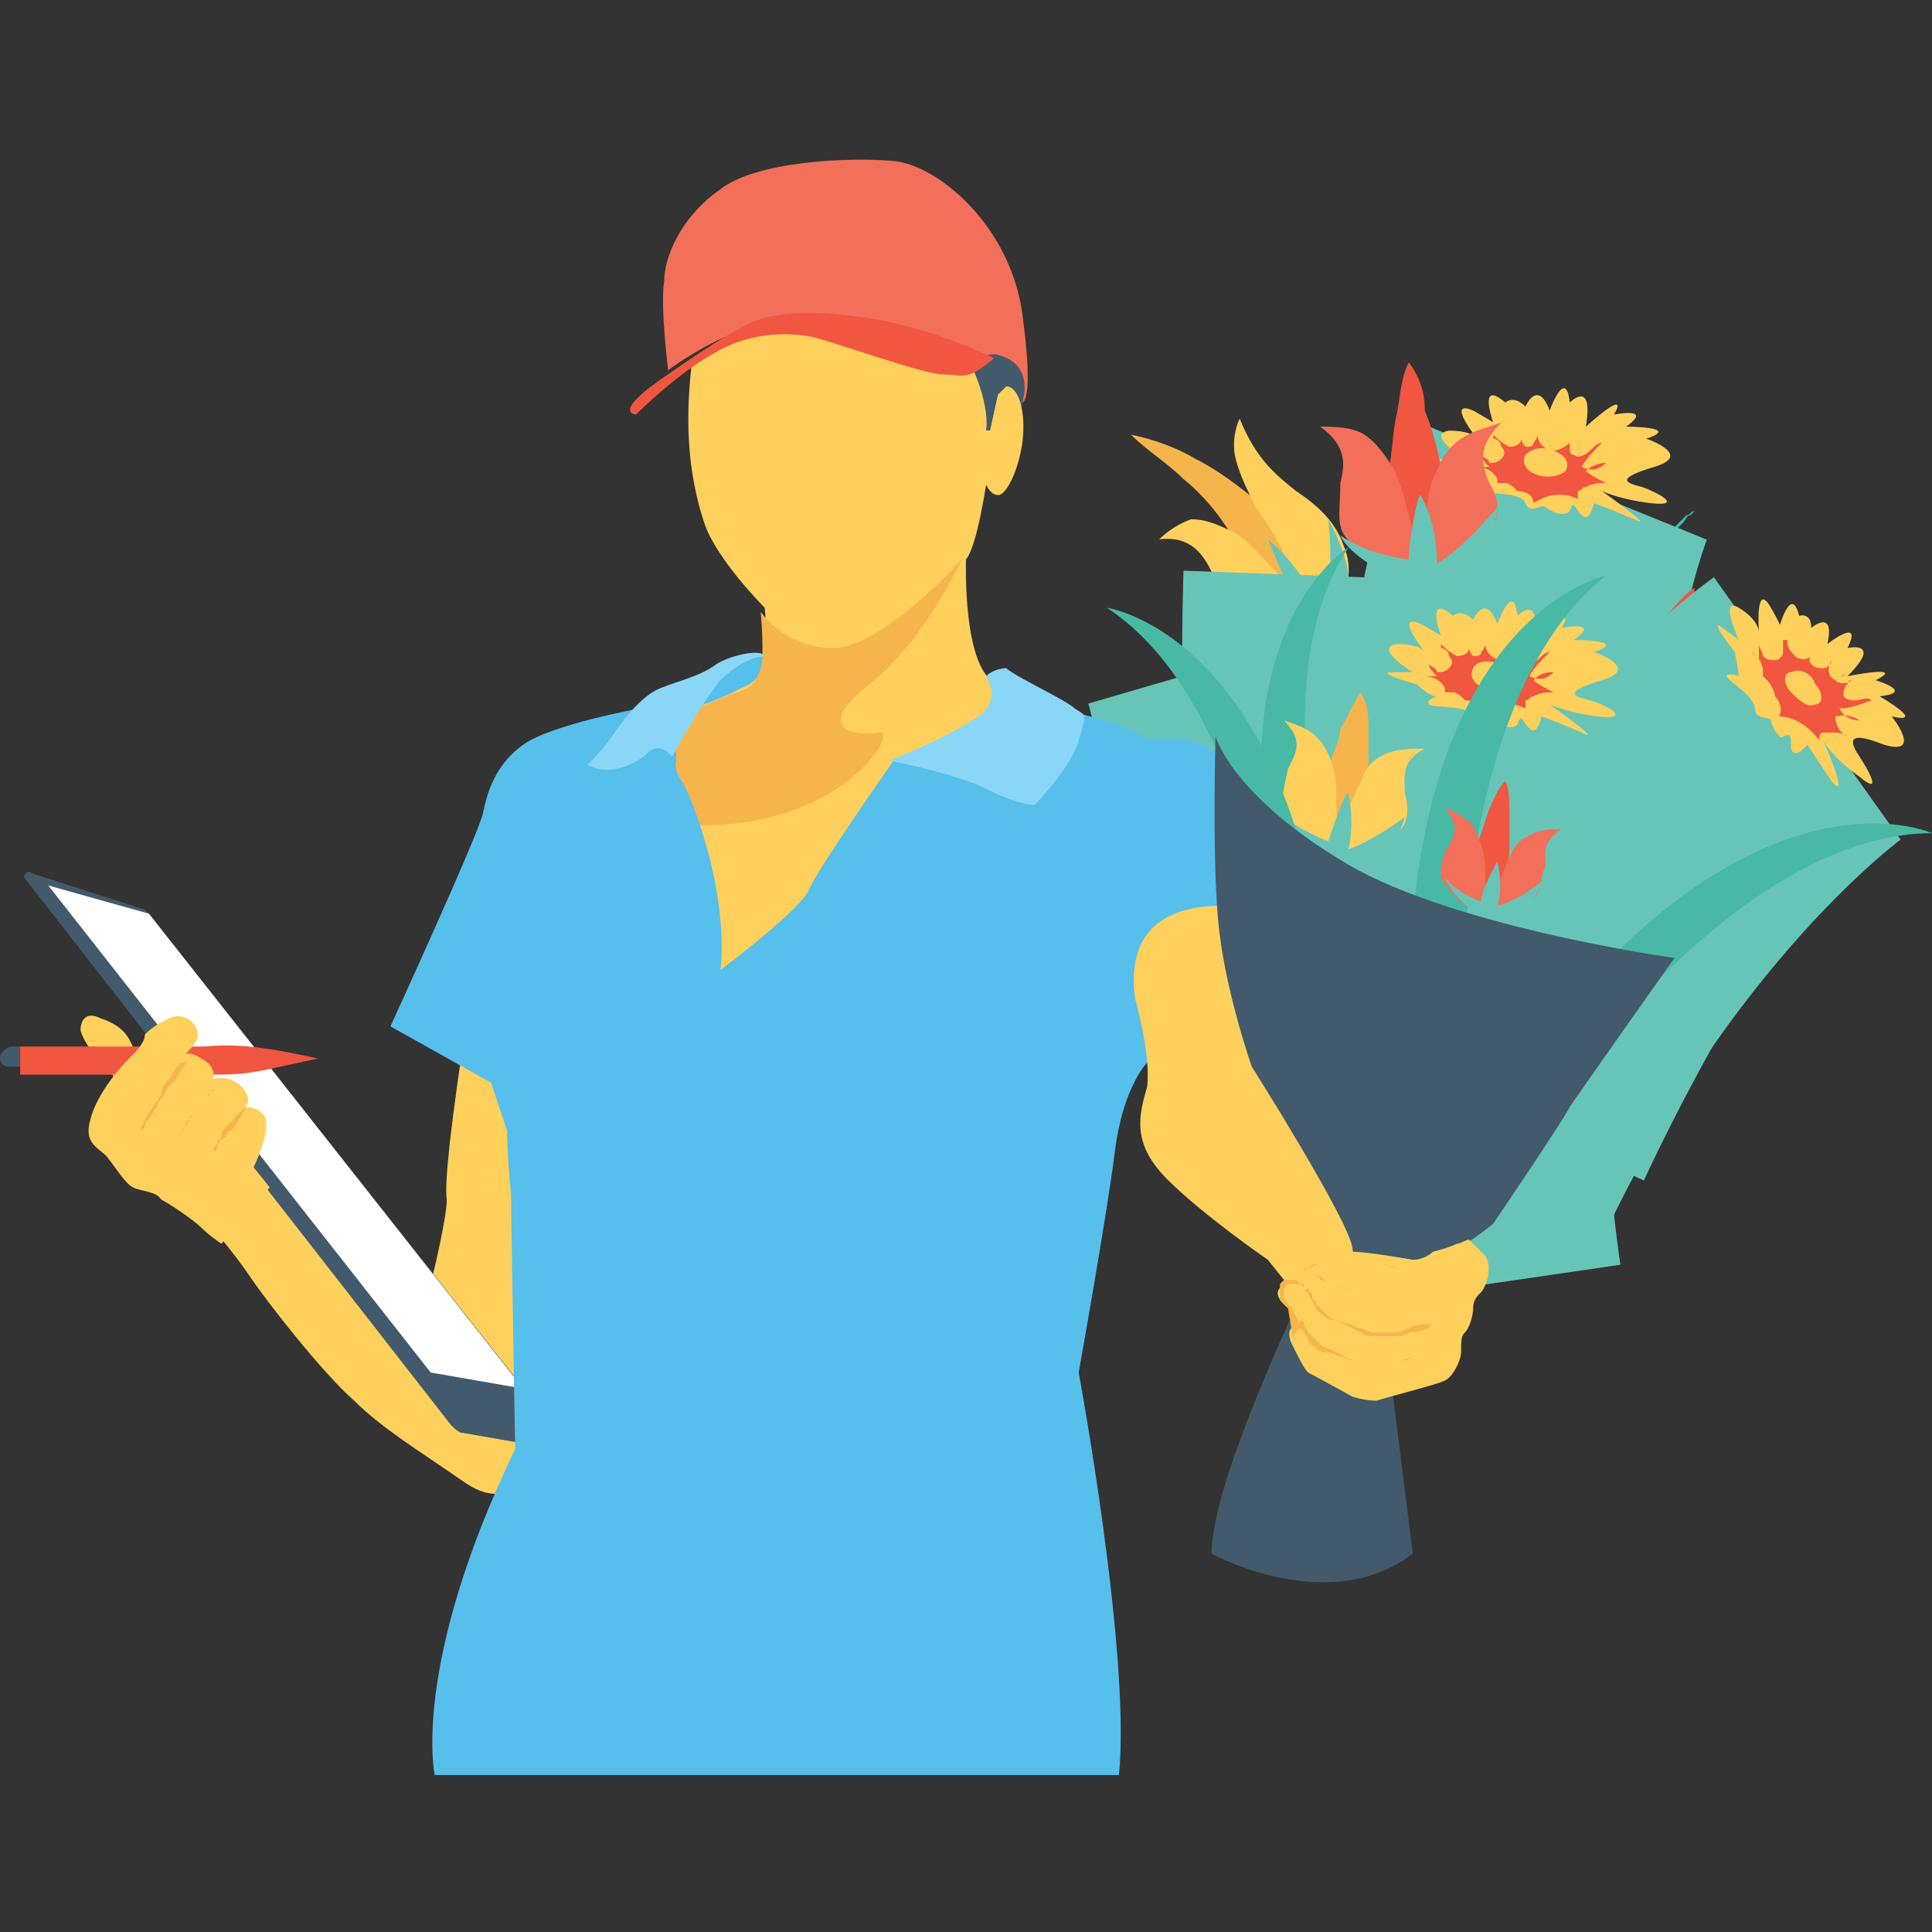 <?xml version="1.0" encoding="utf-8"?>
<!-- Generator: Adobe Illustrator 18.0.0, SVG Export Plug-In . SVG Version: 6.00 Build 0)  -->
<!DOCTYPE svg PUBLIC "-//W3C//DTD SVG 1.1//EN" "http://www.w3.org/Graphics/SVG/1.1/DTD/svg11.dtd">
<svg version="1.1" id="Layer_1" xmlns="http://www.w3.org/2000/svg" xmlns:xlink="http://www.w3.org/1999/xlink" x="0px" y="0px"
	 viewBox="0 0 48 48" enable-background="new 0 0 48 48" xml:space="preserve">
<rect x="0" y="0" width="48" height="48" fill="#333333" stroke="none"/>
<g>
	<ellipse fill="#48B9A5" cx="37.4" cy="22.9" rx="1.4" ry="1.9"/>
	<g>
		<ellipse fill="#48B9A5" cx="34.1" cy="21.7" rx="1.5" ry="1.4"/>
	</g>
	<g>
		<path fill="#48B9A5" d="M39.5,25.5c0,0,1.5-6.3,5.3-8.1c0,0-5.1-0.1-7.1,9.9"/>
	</g>
	<g>
		<g>
			<path fill="#FFD15C" d="M2,25.6C2,25.6,2,25.5,2,25.6c0-0.2,0.1-0.5,0.5-0.3c0.6,0.2,0.7,0.5,0.8,0.7C3.5,26.1,4,26.5,4,26.5
				s2.9,3.1,3.1,3.4c0.2,0.3,2.9,2,3.6,2c0,0,0.4-1.6,0.4-2.1C11,29.2,11.5,26,11.5,26l2.1,2.6l-0.8,8.2c0,0-0.3,0.7-1.3,0
				c-1-0.7-2-1.3-2.7-2c-0.8-0.7-2.2-2.5-2.6-3.1c-0.4-0.6-1.1-1.4-1.1-1.4l-2-2.8l-0.3-0.8C2.8,26.8,2.1,26,2,25.6z"/>
		</g>
		<g>
			<path fill="#F5B54C" d="M3.4,26.1c-0.1,0.1-0.1,0.1-0.2,0.2c-0.1,0.1-0.1,0.1-0.2,0.2c-0.1,0.1-0.1,0.1-0.2,0.2
				c0,0-0.1,0.1-0.1,0.1c0,0,0,0,0,0l0,0c0,0,0.1-0.1,0.1-0.1C3,26.6,3,26.6,3.1,26.5c0.1-0.1,0.1-0.1,0.2-0.2
				C3.3,26.3,3.4,26.2,3.4,26.1c0.1,0.1,0.1,0,0.1,0"/>
		</g>
		<g>
			<path fill="#425A6B" d="M0.6,21.8l10.6,13.6c0.1,0.1,0.2,0.2,0.3,0.2l2.3,0.4h0.4L3.7,22.7c0,0-0.1-0.1-0.1-0.1l-2.8-0.9
				C0.7,21.6,0.6,21.7,0.6,21.8z"/>
		</g>
		<g>
			<polygon fill="#FFFFFF" points="1.2,22 10.7,34.1 13,34.5 3.7,22.7 			"/>
		</g>
		<g>
			<g>
				<path fill="#F05640" d="M7.9,26.3c-0.5,0.1-0.9,0.2-1.4,0.3c-0.5,0.1-0.9,0.1-1.4,0.1H0.5v-0.7h4.6C6,25.9,7,26.1,7.9,26.3z"/>
			</g>
			<g>
				<path fill="#425A6B" d="M0.5,26.1v0.4H0.2c-0.1,0-0.2-0.1-0.2-0.2c0-0.1,0-0.1,0.1-0.2c0,0,0.1-0.1,0.2-0.1H0.5z"/>
			</g>
		</g>
		<g>
			<path fill="#FFD15C" d="M3.3,26.2c-0.4,0.4-0.7,0.8-0.9,1.2c-0.1,0.2-0.2,0.5-0.2,0.7c0,0.4,0.4,0.5,0.5,0.7
				c0.1,0.1,0.4,0.6,0.6,0.7c0.2,0.1,0.6,0.1,0.7,0.3c0.2,0.1,0.8,0.5,1,0.7c0.2,0.2,0.5,0.4,0.5,0.4l1.2-1.4L6.3,29
				c0,0,0.4-0.8,0.3-1.2c-0.1-0.3-0.5-0.3-0.5-0.3S6.3,27.3,6,27c-0.3-0.3-0.6-0.2-0.7-0.2c0,0,0.1-0.3-0.3-0.5
				c-0.3-0.2-0.4-0.1-0.4-0.1s0.3-0.3,0.3-0.4c0.1-0.3-0.3-0.7-0.7-0.5c-0.2,0.1-0.4,0.2-0.6,0.4C3.6,25.9,3.4,26.1,3.3,26.2
				L3.3,26.2z"/>
		</g>
		<g>
			<g>
				<path fill="#F5B54C" d="M4.7,26.3C4.7,26.3,4.7,26.3,4.7,26.3C4.7,26.3,4.6,26.3,4.7,26.3c-0.1,0.1-0.1,0.2-0.2,0.3
					c-0.1,0.1-0.1,0.2-0.2,0.3c0,0-0.1,0.1-0.1,0.1c0,0-0.1,0.1-0.1,0.2c-0.1,0.1-0.2,0.2-0.2,0.3c-0.1,0.1-0.1,0.2-0.2,0.3
					c-0.1,0.1-0.1,0.1-0.1,0.2c0,0-0.1,0.1-0.1,0.1s0,0,0-0.1c0,0,0.1-0.1,0.1-0.2c0.1-0.2,0.3-0.4,0.4-0.6C4,27,4.1,27,4.1,26.9
					c0,0,0.1-0.1,0.1-0.1c0.1-0.1,0.1-0.2,0.2-0.3c0,0,0.1-0.1,0.1-0.1C4.6,26.4,4.6,26.4,4.7,26.3C4.6,26.3,4.6,26.3,4.7,26.3
					C4.7,26.3,4.7,26.3,4.7,26.3z"/>
			</g>
			<g>
				<g>
					<path fill="#F5B54C" d="M5.4,26.8C5.4,26.8,5.4,26.9,5.4,26.8c-0.1,0.1-0.1,0.2-0.1,0.2c0,0.1-0.1,0.1-0.1,0.2
						C5,27.4,5,27.5,4.9,27.6c0,0-0.1,0.1-0.1,0.1c0,0-0.1,0.1-0.1,0.1c0,0.1-0.1,0.2-0.1,0.2c0,0.1-0.1,0.1-0.1,0.2
						c0,0,0,0.1,0,0.1s0,0,0-0.1c0,0,0-0.1,0.1-0.2c0-0.1,0.1-0.2,0.1-0.2c0,0,0-0.1,0.1-0.1c0,0,0.1-0.1,0.1-0.1
						c0.1-0.1,0.1-0.2,0.2-0.3c0.1-0.1,0.1-0.2,0.2-0.2C5.3,27,5.3,26.9,5.4,26.8C5.4,26.9,5.4,26.8,5.4,26.8z"/>
				</g>
				<g>
					<path fill="#F5B54C" d="M6.1,27.5C6.1,27.5,6.1,27.5,6.1,27.5C6.1,27.6,6,27.7,6,27.7c0,0.1-0.1,0.1-0.1,0.2
						c-0.1,0.1-0.1,0.2-0.2,0.2c-0.1,0.1-0.1,0.2-0.2,0.2c-0.1,0.1-0.1,0.2-0.1,0.2c0,0.1-0.1,0.1-0.1,0.1c0,0,0,0.1,0,0.1
						s0,0,0-0.1c0,0,0-0.1,0.1-0.2c0-0.1,0.1-0.1,0.1-0.2c0-0.1,0.1-0.2,0.2-0.3c0,0,0.1-0.1,0.1-0.1c0,0,0.1-0.1,0.1-0.1
						c0,0,0.1-0.1,0.1-0.1c0,0,0.1-0.1,0.1-0.1C6,27.6,6,27.6,6.1,27.5C6.1,27.5,6.1,27.5,6.1,27.5z"/>
				</g>
			</g>
		</g>
		<g>
			<g>
				<path fill="#48B9A5" d="M38.9,25.3c0,0,0.2-6.5,3.5-9.1c0,0-5,1-4.9,11.1"/>
			</g>
			<g>
				<path fill="#48B9A5" d="M36.3,21.4c0,0-2.1-6.2,0.2-9.7c0,0-4.3,2.6-0.8,12.1"/>
			</g>
		</g>
		<g>
			<g>
				<path fill="#67C5B8" d="M35.4,23.6c0,0-1.9-6.2,0.4-9.7c0,0-4.4,2.5-1.1,12.1"/>
			</g>
			<g>
				<path fill="#67C5B8" d="M40,23.8c0,0-1.9-6.2,0.4-9.7c0,0-4.4,2.5-1.1,12.1"/>
			</g>
		</g>
		<g>
			<path fill="#48B9A5" d="M32.2,22.5c0,0,0.8-5.4-0.6-8.5c0,0,2,2.8,1.1,10.1"/>
		</g>
		<g>
			<path fill="#48B9A5" d="M34,23.5c0,0,0,0,0.1-0.1c0-0.1,0.1-0.2,0.1-0.3c0.1-0.3,0.3-0.7,0.5-1.2c0.4-1,0.9-2.4,1.3-3.8
				c0.2-0.7,0.3-1.4,0.5-2.1c0.1-0.7,0.2-1.3,0.2-1.9c0-0.3,0-0.5,0-0.7c0-0.2-0.1-0.4-0.1-0.6c0-0.1,0-0.1,0-0.2c0-0.1,0-0.1,0-0.2
				c0-0.1,0-0.1,0-0.1s0,0,0.1,0.1c0,0,0,0.1,0.1,0.1c0,0.1,0,0.1,0.1,0.2c0,0.2,0.1,0.3,0.1,0.6c0,0.2,0.1,0.5,0.1,0.8
				c0,0.6,0,1.2,0,1.9c-0.1,0.7-0.2,1.4-0.3,2.2c-0.3,1.5-0.6,2.9-1,4c-0.2,0.5-0.3,1-0.4,1.3C35,23.6,35,23.7,35,23.8
				c0,0.1,0,0.1,0,0.1L34,23.5z"/>
		</g>
		<g>
			<path fill="#48B9A5" d="M35.7,24.7c0,0,0-0.1,0-0.2c0-0.1,0.1-0.3,0.1-0.4c0.1-0.4,0.2-0.9,0.4-1.5c0.2-0.6,0.4-1.4,0.7-2.1
				c0.3-0.8,0.6-1.6,1-2.4c0.4-0.8,0.8-1.6,1.3-2.3c0.5-0.7,0.9-1.3,1.4-1.8c0.2-0.2,0.4-0.5,0.6-0.6c0.1-0.1,0.2-0.2,0.3-0.2
				c0,0,0.1-0.1,0.1-0.1c0,0,0.1-0.1,0.1-0.1c0.1-0.1,0.1-0.1,0.2-0.2c0.1,0,0.1-0.1,0.2-0.1c0.1-0.1,0.1-0.1,0.1-0.1s0,0-0.1,0.1
				c0,0-0.1,0.1-0.1,0.1c-0.1,0-0.1,0.1-0.2,0.2c0,0-0.1,0.1-0.1,0.1c0,0-0.1,0.1-0.1,0.1c-0.1,0.1-0.2,0.2-0.3,0.3
				c-0.2,0.2-0.4,0.4-0.6,0.7c-0.4,0.5-0.8,1.1-1.2,1.9c-0.4,0.7-0.8,1.5-1.1,2.3c-0.3,0.8-0.6,1.6-0.9,2.4
				c-0.2,0.8-0.4,1.5-0.6,2.1c-0.2,0.6-0.3,1.2-0.3,1.5c0,0.2-0.1,0.3-0.1,0.4c0,0.1,0,0.1,0,0.1L35.7,24.7z"/>
		</g>
		<g>
			<g>
				<path fill="none" stroke="#67C5B8" stroke-width="8" stroke-miterlimit="10" d="M38.7,11.9c0,0-2.4,5.9-1.1,14.8"/>
			</g>
			<g>
				<g>
					<path fill="#FFD15C" d="M36.5,11.7c0,0-1.1-0.3-0.6-0.3c0.5,0,0.5,0,0.5,0s-1-0.6-0.4-0.7c0.6,0,0.7,0.2,0.7,0.2
						s-0.8-1-0.1-0.7c0.7,0.4,0.5,0.3,0.5,0.3s-0.4-1.1,0.3-0.5c0,0,0.2-0.2,0.5,0.1c0,0,0.3-0.7,0.6,0.1c0,0,0.4-1.1,0.5-0.2
						c0,0,0.6-0.6,0.4,0.6c0,0,1.1-1,0.7-0.3c0,0,1-0.2,0.3,0.3c0,0,1.4,0,0.5,0.3c0,0,1.2,0.4,0.2,0.7s-0.7,0.4-0.3,0.5
						c0.3,0.1,1.1,0.5,0.2,0.4c-0.8-0.1-1.2-0.3-1.2-0.3s1.4,1,0.8,0.7c-0.7-0.3-1-0.4-1-0.4s-0.1,0.5-0.3,0.3s-0.2-0.4-0.3-0.1
						c-0.2,0.2-0.6-0.1-0.6-0.1c-0.1-0.1-0.4,0.2-0.5-0.1c-0.1-0.3-1-0.2-1.1-0.3c-0.1-0.1,0.2-0.2,0.2-0.2
						C36.8,12,36.5,11.7,36.5,11.7z"/>
				</g>
				<g>
					<path fill="#F05640" d="M39.1,10.6c0,0.1,0,0.1-0.1,0.2C39.1,10.7,39.1,10.7,39.1,10.6z"/>
					<path fill="#F05640" d="M39.4,11.7c0.1,0.1,0.3,0.2,0.5,0.3c-0.2,0-0.3,0-0.5,0.1c-0.1,0-0.1,0.1-0.2,0.1c0,0.1,0,0.2,0,0.2
						c-0.4-0.2-0.8-0.1-1.1,0.1c0-0.2-0.2-0.3-0.4-0.3c-0.1-0.1-0.2-0.2-0.3-0.2c-0.1,0-0.1,0-0.2,0c0,0,0-0.1,0-0.1c0,0,0,0,0,0
						c-0.1-0.2-0.3-0.3-0.5-0.3c0.1,0,0.2,0,0.3,0c-0.1-0.1-0.2-0.2-0.2-0.3c0.1,0.1,0.2,0.1,0.2,0.2c0.1,0,0.2,0,0.3-0.1
						c0.1-0.1,0.1-0.2,0-0.3c0-0.1-0.1-0.2-0.2-0.2l0-0.1c0.1,0.1,0.2,0.2,0.4,0.3c0.2,0,0.3-0.1,0.3-0.2c0,0.1,0.1,0.2,0.1,0.2
						c0.1,0,0.2,0,0.2-0.1c0.1-0.1,0.1-0.2,0.1-0.2c0,0.2,0.2,0.4,0.4,0.4c0.1,0,0.3-0.1,0.4-0.2c0,0,0,0.1,0,0.1
						c0,0.1,0,0.2,0.1,0.2c0.1,0.1,0.3,0,0.4-0.1c0.1-0.1,0.2-0.2,0.3-0.2c-0.2,0.2-0.4,0.4-0.5,0.6c0.2,0.1,0.4,0.1,0.6-0.1
						C39.7,11.5,39.5,11.6,39.4,11.7z"/>
				</g>
				<g>
					<path fill="#FFD15C" d="M38.6,11.2c0.3,0.1,0.4,0.3,0.3,0.5c-0.1,0.1-0.4,0.2-0.7,0.1c-0.3-0.1-0.4-0.3-0.3-0.5
						C38.1,11.1,38.4,11.1,38.6,11.2z"/>
				</g>
			</g>
		</g>
		<g>
			<g>
				<path fill="none" stroke="#67C5B8" stroke-width="8" stroke-miterlimit="10" d="M39.8,21.2c-0.1,0.2-0.3,0.3-0.5,0.5
					c-1.4,1.6-2.5,3.3-3.5,5.1"/>
			</g>
			<g>
				<g>
					<path fill="#FFD15C" d="M37.9,20.1c0,0-0.9-0.7-0.4-0.5c0.5,0.2,0.5,0.2,0.5,0.2s-0.7-1-0.1-0.8c0.5,0.2,0.5,0.5,0.5,0.5
						s-0.3-1.3,0.2-0.7c0.5,0.6,0.3,0.4,0.3,0.4s0.1-1.1,0.5-0.4c0,0,0.3-0.1,0.4,0.3c0,0,0.6-0.6,0.5,0.3c0,0,0.8-0.9,0.6,0
						c0,0,0.8-0.3,0.1,0.7c0,0,1.4-0.5,0.7,0c0,0,1,0.2,0.1,0.4c0,0,1.3,0.5,0.3,0.5c0,0,1,0.9-0.1,0.7c-1.1-0.2-0.8,0.1-0.5,0.4
						c0.3,0.2,0.8,0.9,0.1,0.5c-0.7-0.4-1-0.7-1-0.7s0.9,1.5,0.4,1c-0.5-0.5-0.7-0.8-0.7-0.8s-0.3,0.4-0.3,0.1
						c-0.1-0.3,0-0.4-0.3-0.3c-0.2,0.1-0.5-0.3-0.5-0.4c0-0.1-0.4,0-0.4-0.3c0-0.3-0.8-0.6-0.9-0.7c-0.1-0.1,0.3-0.1,0.3-0.1
						C38,20.6,37.9,20.1,37.9,20.1z"/>
				</g>
				<g>
					<path fill="#F05640" d="M40.7,20.2c0,0-0.1,0.1-0.1,0.1C40.6,20.3,40.6,20.2,40.7,20.2z"/>
					<path fill="#F05640" d="M40.5,21.3c0.1,0.2,0.2,0.3,0.3,0.5c-0.1-0.1-0.3-0.1-0.5-0.1c-0.1,0-0.2,0-0.2,0.1
						c-0.1,0-0.1,0.1-0.1,0.2c-0.3-0.3-0.7-0.5-1.1-0.4c0.1-0.2,0-0.4-0.2-0.4c0-0.1-0.1-0.3-0.2-0.4c0,0-0.1-0.1-0.1-0.1
						c0,0,0-0.1,0-0.1c0,0,0,0,0,0c0-0.2-0.2-0.4-0.4-0.5c0.1,0,0.2,0.1,0.2,0.1c0-0.1-0.1-0.3-0.1-0.4c0,0.1,0.1,0.2,0.2,0.3
						c0.1,0.1,0.2,0.1,0.3,0.1c0.1,0,0.1-0.1,0.1-0.2c0-0.1,0-0.2-0.1-0.3l0.1,0c0,0.2,0.1,0.3,0.2,0.4c0.1,0.1,0.3,0.1,0.4-0.1
						c0,0.1,0,0.2,0.1,0.2c0.1,0.1,0.2,0.1,0.3,0c0.1,0,0.1-0.1,0.2-0.2c-0.1,0.2,0,0.4,0.2,0.5c0.1,0.1,0.3,0,0.4,0
						c0,0,0,0-0.1,0.1c0,0.1-0.1,0.2,0,0.3c0.1,0.1,0.2,0.1,0.4,0.1c0.1,0,0.2-0.1,0.4-0.1c-0.2,0.1-0.5,0.2-0.7,0.3
						c0.1,0.2,0.4,0.2,0.6,0.2C40.8,21.2,40.7,21.3,40.5,21.3z"/>
				</g>
				<g>
					<path fill="#FFD15C" d="M40,20.6c0.2,0.2,0.2,0.4,0.1,0.5c-0.2,0.1-0.4,0-0.6-0.2c-0.2-0.2-0.2-0.4-0.1-0.5
						C39.5,20.3,39.8,20.4,40,20.6z"/>
				</g>
			</g>
		</g>
		<g>
			<g>
				<g>
					<g>
						<path fill="#F5B54C" d="M30.6,13.3c0.4,0.5,0.7,0.9,1,1.3c0.4,0.4,0.7,0.8,1.1,1.1c0-0.5-0.1-1.1-0.3-1.7
							c-0.2-0.6-0.6-1.1-1.1-1.5c-0.5-0.4-1-0.8-1.6-1.1c-0.5-0.3-1.1-0.5-1.6-0.6c0.4,0.4,0.9,0.7,1.3,1.1
							C29.9,12.3,30.3,12.8,30.6,13.3z"/>
					</g>
					<g>
						<g>
							<path fill="#FFD15C" d="M33.4,13.6c0.2,0.5,0.1,1-0.1,1.4c-0.1,0.4-0.3,0.6-0.6,0.7c-0.3-0.6-0.5-1.2-0.7-1.7
								c-0.2-0.5-0.5-1-0.8-1.4c-0.2-0.4-0.4-0.8-0.5-1.2c-0.1-0.4,0-0.8,0.1-1c0.4,1,0.9,1.4,1.4,1.8C32.8,12.6,33.2,13,33.4,13.6z
								"/>
						</g>
						<g>
							<path fill="#FFD15C" d="M30.9,15.3c0.3,0.2,0.7,0.4,1,0.4c0.3,0.1,0.6,0.1,0.8,0c-0.2-0.6-0.6-1.1-1-1.5
								c-0.4-0.4-0.7-0.8-1.1-1c-0.4-0.2-0.7-0.3-1-0.3c-0.3,0.1-0.6,0.3-0.8,0.5c0.8-0.1,1.1,0.4,1.3,0.8
								C30.4,14.7,30.6,15.1,30.9,15.3z"/>
						</g>
					</g>
				</g>
				<g>
					<path fill="#67C5B8" d="M33,12.9c0,0,0.2,1.6-0.2,2.3c-0.3-0.7-0.7-1.3-1.3-1.8c0,0,0.6,1.4,0.8,1.9c0,0-0.8,0.2-1.5,0
						c0,0,0.5,0.5,1.8,0.7c0.1,0.2,0.1,0.4,0.2,0.6c0.1,0,0.2-0.1,0.3-0.1c0-0.2,0-0.4-0.1-0.7C33,15.9,34.2,15.1,33,12.9z"/>
				</g>
			</g>
			<g>
				<path fill="none" stroke="#67C5B8" stroke-width="12" stroke-miterlimit="10" d="M32.8,15.8c0.7,2.4,0.5,4.9-0.5,7.2"/>
			</g>
		</g>
		<g>
			<g>
				<g>
					<g>
						<g>
							<path fill="#F05640" d="M40.5,16.3c-0.2,0.3-0.4,0.7-0.5,1.1c-0.1,0.4-0.1,0.8,0,1.2c0.3-0.2,0.7-0.4,0.9-0.7
								c0.3-0.3,0.5-0.7,0.6-1c0.1-0.4,0.3-0.8,0.4-1.2c0.1-0.4,0.2-0.7,0.2-1.1c-0.3,0.2-0.5,0.5-0.8,0.8
								C41.1,15.6,40.8,15.9,40.5,16.3z"/>
						</g>
					</g>
					<g>
						<g>
							<path fill="#F26F5A" d="M41.8,18.5c-0.3,0.2-0.7,0.2-1,0.3c-0.4,0-0.6-0.1-0.9-0.2c0.2-0.4,0.5-0.7,0.7-1
								c0.3-0.3,0.5-0.6,0.7-0.8c0.2-0.2,0.5-0.3,0.8-0.3c0.3,0,0.7,0.1,0.9,0.2c-0.7,0.1-0.8,0.6-0.9,0.9
								C42.2,17.9,42.1,18.3,41.8,18.5z"/>
						</g>
						<g>
							<path fill="#F26F5A" d="M39,17c0,0.3,0.2,0.7,0.4,1c0.2,0.3,0.4,0.5,0.6,0.6c0.2-0.4,0.3-0.8,0.4-1.2c0.1-0.4,0.2-0.7,0.2-1
								c0-0.3,0-0.6-0.2-0.9c-0.2-0.3-0.4-0.5-0.7-0.6c0.3,0.7,0,1-0.3,1.3C39.2,16.4,39,16.6,39,17z"/>
						</g>
					</g>
				</g>
				<g>
					<path fill="#67C5B8" d="M42.1,18.1c0,0-1,0.4-1.7,0.3c0.2-0.4,0.4-0.9,0.5-1.4c-0.1,0-0.8,0.8-0.9,1.1c0,0-0.7-0.5-1-1.2
						c0,0-0.1,0.6,0.7,1.6L39.5,19l0.3,0.1l0.3-0.3C40.1,18.8,41.3,19.3,42.1,18.1z"/>
				</g>
			</g>
			<g>
				<path fill="none" stroke="#67C5B8" stroke-width="12" stroke-miterlimit="10" d="M40,18.6c0,0-2.6,3.9-4.6,8.2"/>
			</g>
		</g>
		<g>
			<g>
				<path fill="none" stroke="#67C5B8" stroke-width="8" stroke-miterlimit="10" d="M44.9,17.6c0,0-5.2,3.7-8.9,11.9"/>
			</g>
			<g>
				<g>
					<path fill="#FFD15C" d="M43.1,16.2c0,0-0.7-0.9-0.3-0.6c0.4,0.3,0.4,0.3,0.4,0.3s-0.5-1.1,0-0.8c0.5,0.3,0.5,0.6,0.5,0.6
						s-0.1-1.3,0.3-0.6c0.4,0.7,0.2,0.5,0.2,0.5s0.3-1.1,0.5-0.3c0,0,0.3-0.1,0.3,0.3c0,0,0.6-0.5,0.4,0.4c0,0,0.9-0.7,0.5,0.1
						c0,0,0.9-0.2,0,0.7c0,0,1.5-0.3,0.7,0.1c0,0,1,0.3,0.1,0.4c0,0,1.2,0.7,0.3,0.5c0,0,0.8,1-0.2,0.7c-1-0.4-0.8,0-0.6,0.3
						c0.2,0.3,0.6,1,0,0.5c-0.7-0.5-0.9-0.9-0.9-0.9s0.7,1.6,0.2,1c-0.4-0.6-0.6-0.9-0.6-0.9s-0.3,0.4-0.4,0.1c0-0.3,0-0.4-0.2-0.3
						C44.2,18.4,44,18,44,17.9c0-0.1-0.4,0-0.4-0.3s-0.7-0.7-0.7-0.8s0.3,0,0.3,0C43.2,16.7,43.1,16.2,43.1,16.2z"/>
				</g>
				<g>
					<path fill="#F05640" d="M45.9,16.7c0,0-0.1,0.1-0.2,0.1C45.8,16.8,45.8,16.8,45.9,16.7z"/>
					<path fill="#F05640" d="M45.6,17.8c0,0.2,0.1,0.4,0.3,0.5c-0.1-0.1-0.3-0.1-0.4-0.1c-0.1,0-0.2,0-0.2,0c-0.1,0-0.1,0.1-0.1,0.2
						c-0.2-0.3-0.6-0.6-1-0.6c0.1-0.2,0-0.4-0.1-0.5c0-0.1-0.1-0.3-0.2-0.4c0,0-0.1-0.1-0.1-0.1c0,0,0,0,0-0.1c0,0,0,0,0,0
						c0-0.2-0.1-0.4-0.3-0.5c0.1,0.1,0.2,0.1,0.2,0.2c0-0.1,0-0.3,0-0.4c0,0.1,0.1,0.2,0.1,0.3c0.1,0.1,0.2,0.1,0.3,0.1
						c0.1,0,0.2-0.1,0.2-0.2c0-0.1,0-0.2,0-0.3l0.1,0c0,0.2,0.1,0.3,0.2,0.4c0.1,0.1,0.3,0.1,0.4,0c-0.1,0.1,0,0.2,0,0.2
						c0.1,0.1,0.2,0.1,0.3,0.1c0.1,0,0.2-0.1,0.2-0.2c-0.1,0.2-0.1,0.4,0.1,0.5c0.1,0.1,0.3,0.1,0.4,0c0,0-0.1,0-0.1,0.1
						c-0.1,0.1-0.1,0.2-0.1,0.3c0.1,0.1,0.2,0.1,0.3,0.1c0.1,0,0.3-0.1,0.4,0c-0.3,0.1-0.5,0.2-0.8,0.2c0.1,0.2,0.3,0.3,0.5,0.3
						C45.9,17.7,45.7,17.8,45.6,17.8z"/>
				</g>
				<g>
					<path fill="#FFD15C" d="M45.1,17c0.2,0.2,0.2,0.5,0,0.5c-0.2,0.1-0.4-0.1-0.6-0.3c-0.2-0.2-0.2-0.5,0-0.5
						C44.7,16.6,45,16.7,45.1,17z"/>
				</g>
			</g>
		</g>
		<g>
			<g>
				<g>
					<g>
						<g>
							<path fill="#F05640" d="M34.5,11.7c0,0.5,0,1,0.1,1.4c0.1,0.4,0.4,0.8,0.7,1.2c0.2-0.4,0.4-0.8,0.5-1.3
								c0.1-0.5,0.1-0.9,0-1.4c-0.1-0.5-0.2-0.9-0.4-1.4C35.4,9.8,35.3,9.4,35,9c-0.2,0.4-0.2,0.8-0.3,1.3
								C34.6,10.7,34.6,11.2,34.5,11.7z"/>
						</g>
					</g>
					<g>
						<g>
							<path fill="#F26F5A" d="M37.1,13.1c-0.1,0.3-0.5,0.6-0.8,0.9c-0.3,0.2-0.7,0.3-1,0.4c-0.1-0.5,0-1,0.1-1.5
								c0.1-0.5,0.1-0.9,0.3-1.2c0.1-0.3,0.3-0.6,0.6-0.8c0.3-0.2,0.7-0.3,1-0.4c-0.6,0.6-0.5,1-0.3,1.5
								C37.2,12.3,37.3,12.7,37.1,13.1z"/>
						</g>
						<g>
							<path fill="#F26F5A" d="M33.4,13.3c0.2,0.3,0.6,0.6,0.9,0.7c0.4,0.2,0.7,0.3,1,0.2c0-0.5-0.2-1-0.3-1.4
								c-0.1-0.4-0.2-0.8-0.4-1.2c-0.2-0.3-0.4-0.6-0.7-0.8c-0.3-0.2-0.8-0.2-1.1-0.2c0.7,0.5,0.6,1,0.5,1.4
								C33.3,12.6,33.2,13,33.4,13.3z"/>
						</g>
					</g>
				</g>
				<g>
					<path fill="#67C5B8" d="M37.2,12.6c0,0-0.8,1-1.5,1.4c0-0.6-0.1-1.1-0.4-1.7c-0.1,0-0.3,1.2-0.3,1.6c0,0-1-0.1-1.7-0.6
						c0,0,0.2,0.6,1.7,1.2l0,0.5l0.4,0l0.1-0.5C35.7,14.4,37.1,14.2,37.2,12.6z"/>
				</g>
			</g>
			<g>
				<path fill="none" stroke="#67C5B8" stroke-width="12" stroke-miterlimit="10" d="M35.4,14.4c0,0-0.2,5.4,0.4,10.9"/>
			</g>
		</g>
		<g>
			<g>
				<path fill="none" stroke="#67C5B8" stroke-width="8" stroke-miterlimit="10" d="M37.4,17.2c0,0-2.4,5.9-1.1,14.8"/>
			</g>
			<g>
				<g>
					<path fill="#FFD15C" d="M35.2,17c0,0-1.1-0.3-0.6-0.3c0.5,0,0.5,0,0.5,0s-1-0.6-0.4-0.7c0.6,0,0.7,0.2,0.7,0.2s-0.8-1-0.1-0.7
						c0.7,0.4,0.5,0.3,0.5,0.3s-0.4-1.1,0.3-0.5c0,0,0.2-0.2,0.5,0.1c0,0,0.3-0.7,0.6,0.1c0,0,0.4-1.1,0.5-0.2c0,0,0.6-0.6,0.4,0.6
						c0,0,1.1-1,0.7-0.3c0,0,1-0.2,0.3,0.3c0,0,1.4,0,0.5,0.3c0,0,1.2,0.4,0.2,0.7s-0.7,0.4-0.3,0.5s1.1,0.5,0.2,0.4
						c-0.8-0.1-1.2-0.3-1.2-0.3s1.4,1,0.8,0.7c-0.7-0.3-1-0.4-1-0.4s-0.1,0.5-0.3,0.3c-0.2-0.2-0.2-0.4-0.3-0.1
						c-0.2,0.2-0.6-0.1-0.6-0.1c-0.1-0.1-0.4,0.2-0.5-0.1c-0.1-0.3-1-0.2-1.1-0.3c-0.1-0.1,0.2-0.2,0.2-0.2
						C35.5,17.3,35.2,17,35.2,17z"/>
				</g>
				<g>
					<path fill="#F05640" d="M37.8,15.9c0,0.1,0,0.1-0.1,0.2C37.7,16,37.7,15.9,37.8,15.9z"/>
					<path fill="#F05640" d="M38.1,16.9c0.1,0.1,0.3,0.2,0.5,0.3c-0.2,0-0.3,0-0.5,0.1c-0.1,0-0.1,0.1-0.2,0.1c0,0.1,0,0.2,0,0.2
						c-0.4-0.2-0.8-0.1-1.1,0.1c0-0.2-0.2-0.3-0.4-0.3c-0.1-0.1-0.2-0.2-0.3-0.2c-0.1,0-0.1,0-0.2,0c0,0,0-0.1,0-0.1c0,0,0,0,0,0
						c-0.1-0.2-0.3-0.3-0.5-0.3c0.1,0,0.2,0,0.3,0c-0.1-0.1-0.2-0.2-0.2-0.3c0.1,0.1,0.2,0.1,0.2,0.2c0.1,0,0.2,0,0.3-0.1
						c0.1-0.1,0.1-0.2,0-0.3c0-0.1-0.1-0.2-0.2-0.2l0-0.1c0.1,0.1,0.2,0.2,0.4,0.3c0.2,0,0.3-0.1,0.3-0.2c0,0.1,0.1,0.2,0.1,0.2
						c0.1,0,0.2,0,0.2-0.1c0.1-0.1,0.1-0.2,0.1-0.2c0,0.2,0.2,0.4,0.4,0.4c0.1,0,0.3-0.1,0.4-0.2c0,0,0,0.1,0,0.1
						c0,0.1,0,0.2,0.1,0.2c0.1,0.1,0.3,0,0.4-0.1c0.1-0.1,0.2-0.2,0.3-0.2c-0.2,0.2-0.4,0.4-0.5,0.6c0.2,0.1,0.4,0.1,0.6-0.1
						C38.3,16.7,38.2,16.8,38.1,16.9z"/>
				</g>
				<g>
					<path fill="#FFD15C" d="M37.3,16.5c0.3,0.1,0.4,0.3,0.3,0.5c-0.1,0.1-0.4,0.2-0.7,0.1c-0.3-0.1-0.4-0.3-0.3-0.5
						C36.7,16.4,37,16.4,37.3,16.5z"/>
				</g>
			</g>
		</g>
		<g>
			<path fill="#48B9A5" d="M39.8,25.9c0,0,4-5.2,8.2-5.2c0,0-4.6-2.1-10.5,6.1"/>
		</g>
		<g>
			<path fill="#48B9A5" d="M36.4,23.4c0,0,0.2-6.5,3.5-9.1c0,0-5,1-4.9,11.1"/>
		</g>
		<g>
			<path fill="#48B9A5" d="M33.3,23.3c0,0-2.1-6.2,0.2-9.7c0,0-4.3,2.6-0.8,12.1"/>
		</g>
		<g>
			<g>
				<g>
					<g>
						<path fill="#F5B54C" d="M33,19.1c-0.1,0.4-0.2,0.7-0.1,1.1c0,0.4,0.2,0.7,0.3,1c0.2-0.3,0.5-0.6,0.6-0.9
							C34,20,34,19.6,34,19.3c0-0.4,0-0.8,0-1.1c0-0.4,0-0.7-0.2-1c-0.2,0.3-0.3,0.6-0.5,0.9C33.3,18.4,33.1,18.7,33,19.1z"/>
					</g>
				</g>
				<g>
					<g>
						<path fill="#FFD15C" d="M34.8,20.6c-0.2,0.2-0.5,0.4-0.8,0.5c-0.3,0.1-0.6,0.1-0.8,0.1c0-0.4,0.2-0.8,0.3-1.1
							c0.1-0.3,0.3-0.6,0.4-0.9c0.1-0.2,0.3-0.4,0.6-0.5c0.3-0.1,0.6-0.1,0.9-0.1c-0.6,0.3-0.5,0.7-0.5,1.1C35,20,35,20.4,34.8,20.6
							z"/>
					</g>
					<g>
						<path fill="#FFD15C" d="M31.9,20.2c0.1,0.3,0.3,0.5,0.6,0.7c0.3,0.2,0.5,0.3,0.7,0.3c0.1-0.4,0-0.8,0-1.2c0-0.4,0-0.7-0.1-1
							c-0.1-0.3-0.2-0.5-0.4-0.7c-0.2-0.2-0.5-0.3-0.8-0.4c0.5,0.5,0.3,0.8,0.1,1.2C31.9,19.6,31.8,19.9,31.9,20.2z"/>
					</g>
				</g>
			</g>
			<g>
				<path fill="#67C5B8" d="M34.9,20.3c0,0-0.8,0.6-1.4,0.8c0.1-0.4,0.1-0.9,0-1.4c-0.1,0-0.4,0.9-0.5,1.2c0,0-0.8-0.3-1.2-0.7
					c0,0,0.1,0.5,1.1,1.2L33,21.7l0.3,0l0.2-0.4C33.4,21.4,34.6,21.5,34.9,20.3z"/>
			</g>
		</g>
		<g>
			<g>
				<g>
					<g>
						<path fill="#F05640" d="M36.7,21c-0.1,0.3-0.1,0.6-0.1,0.9c0,0.3,0.1,0.6,0.2,0.8c0.2-0.2,0.4-0.4,0.5-0.7
							c0.1-0.3,0.2-0.6,0.2-0.9c0-0.3,0-0.6,0-0.9c0-0.3,0-0.6-0.1-0.8c-0.2,0.2-0.3,0.5-0.4,0.7C36.9,20.4,36.8,20.7,36.7,21z"/>
					</g>
				</g>
				<g>
					<g>
						<path fill="#F26F5A" d="M38.2,22.2c-0.1,0.2-0.4,0.3-0.6,0.4c-0.2,0.1-0.5,0.1-0.6,0.1c0-0.3,0.2-0.6,0.3-0.9
							c0.1-0.3,0.2-0.5,0.3-0.7c0.1-0.2,0.3-0.3,0.5-0.4c0.2-0.1,0.5-0.1,0.7-0.1c-0.5,0.3-0.4,0.6-0.4,0.9
							C38.3,21.7,38.3,22,38.2,22.2z"/>
					</g>
					<g>
						<path fill="#F26F5A" d="M35.8,21.8c0.1,0.2,0.3,0.4,0.5,0.6c0.2,0.2,0.4,0.2,0.6,0.3c0.1-0.3,0-0.6,0-0.9c0-0.3,0-0.5-0.1-0.8
							c-0.1-0.2-0.1-0.4-0.3-0.6c-0.2-0.1-0.4-0.3-0.6-0.3c0.4,0.4,0.2,0.7,0.1,0.9C35.8,21.3,35.8,21.6,35.8,21.8z"/>
					</g>
				</g>
			</g>
			<g>
				<path fill="#67C5B8" d="M38.3,21.9c0,0-0.6,0.5-1.1,0.6c0.1-0.3,0.1-0.7,0-1.1c0,0-0.4,0.7-0.4,1c0,0-0.6-0.2-0.9-0.6
					c0,0,0.1,0.4,0.9,1l0,0.3l0.2,0l0.1-0.3C37.1,22.8,38,22.9,38.3,21.9z"/>
			</g>
		</g>
		<g>
			<path fill="#48B9A5" d="M31.6,23.9c0,0-0.6-6.5-4.1-8.8c0,0,5,0.7,5.6,10.8"/>
		</g>
		<g>
			<path fill="#56BFEB" d="M18.7,16.3c0,0,0.2-0.1,0.3,0c0.1,0.1,0.3,0.3,0.3,0.3s-0.1,0.5-0.1,0.5c0,0-1.2,0.5-1.4,0.5
				c-0.2,0-0.7-0.1-0.7-0.1S18.3,16.4,18.7,16.3"/>
		</g>
		<g>
			<path fill="#425A6B" d="M25.5,9.5c-0.1,0.8-0.4,1.7-0.8,1.7c-0.5,0-0.8-0.8-0.8-1.7c0-0.9,0.4-1.7,0.8-1.7
				C25.1,7.8,25.6,8.5,25.5,9.5z"/>
		</g>
		<g>
			<path fill="#FFD15C" d="M24.9,8.8c0,0-0.4,4.5-0.9,5.1c0,0-0.1,2.8,0.8,3.1c0.9,0.4,0.9,0.6,0.9,0.6l-3.3,4.3
				c0,0-3.4,2.3-3.5,2.3c-0.1,0-2.4,0.3-2.4,0.3s-0.9-5.1-0.8-5.3c0.1-0.2,1-1.4,1-1.4s1.4-0.5,1.7-0.7c0.3-0.1,0.5-0.3,0.6-0.6
				c0.1-0.3,0-1.4,0-1.4s-1.2-1.2-1.5-2.1c-0.3-0.9-0.4-1.8-0.4-2.6c0-0.7,0.1-1.5,0.1-1.5S19,7.7,20,7.9C21,8.1,24.4,8.2,24.9,8.8z
				"/>
		</g>
		<g>
			<path fill="#425A6B" d="M24,8.8c0,0,0.6,1.1,0.5,1.9h0.1l0.5-2.3l-1.2-0.3L24,8.8z"/>
		</g>
		<g>
			<path fill="#F26F5A" d="M23.8,8.9l0.9-0.1c0,0,1,0.1,0.7,1.2c0,0,0.3,0,0-2.2c-0.3-2.2-2.1-3.7-3.2-3.8c-1.1-0.1-3.4,0-4.3,0.7
				c-1,0.7-1.4,1.7-1.4,2.3c-0.1,0.6,0.1,2.2,0.1,2.2s1.3-1,2.6-1.2C20.5,8,23.8,8.9,23.8,8.9z"/>
		</g>
		<g>
			<path fill="#F05640" d="M15.8,10.3c0,0,1-1,1.9-1.5c0.8-0.5,1.8-0.6,2.6-0.4C21,8.6,23,9.3,23.4,9.3c0.5,0,0.6,0.2,1.3-0.4
				c0,0-1.2-0.6-2.6-0.9c-1.5-0.3-2.7-0.3-3.4,0c-0.7,0.3-2.1,1.3-2.1,1.3S15.2,10.2,15.8,10.3z"/>
		</g>
		<g>
			<path fill="#FFD15C" d="M25.4,11c-0.1,0.7-0.4,1.3-0.6,1.3c-0.3,0-0.5-0.6-0.4-1.3c0-0.2,0-0.3,0.1-0.5c0,0.1,0,0.1,0,0.2h0.1
				l0.2-0.9C24.9,9.7,25,9.6,25,9.6C25.3,9.6,25.5,10.2,25.4,11z"/>
		</g>
		<g>
			<path fill="#F5B54C" d="M21.6,17c1.4-1.1,2.3-3.1,2.3-3.1v0c0,0-2,2.2-3.2,2.2c-1.2,0-1.8-0.9-1.8-0.9s0.1,1.1,0,1.4
				c-0.1,0.3-0.2,0.5-0.6,0.6c-0.3,0.1-1.7,0.7-1.7,0.7s-0.9,1.2-1,1.4c0,0.1,0,0.4,0.1,1c0.1,0,0.3,0.1,0.5,0.1
				c4.5,0.7,6.3-2.4,5.6-2.2C21.2,18.3,20.2,18.1,21.6,17z"/>
		</g>
		<g>
			<path fill="#56BFEB" d="M31.3,22.6l-2.8,3.8c0,0-0.6,0.6-0.8,2.2c-0.2,1.6-0.9,5.5-0.9,5.5s1.3,7,1,10H10.8c0,0-0.6-2.7,2-8.1
				c0,0-0.1-5.4-0.1-6.3c-0.1-0.9-0.1-1.6-0.1-1.6l-0.4-1.2l-2.5-1.4c0,0,2.2-4.8,2.3-5.3c0.1-0.5,0.3-1.2,1-1.7
				c0.7-0.5,2.9-0.9,2.9-0.9l0.9,1.1l0,0.2c0,0-0.1,0.2,0.2,0.6c0.2,0.4,1.1,2.6,0.9,4.6c0,0,2-1.5,2.2-2c0.2-0.5,2.1-3.2,2.1-3.2
				l2.3-0.3l2.2-0.9c0,0,1.7,0.4,1.8,0.7c0,0,1.1-0.3,2,0.5C31.4,19.7,31.3,22.6,31.3,22.6z"/>
		</g>
		<g>
			<g>
				<path fill="#8AD6F7" d="M24.5,16.8c0,0,0.4,0.6-0.2,1c-0.7,0.5-2.2,1.1-2.2,1.1s1.6,0.3,2.4,0.7c0.8,0.4,1.2,0.4,1.2,0.4
					s0.9-0.9,1.1-1.6c0.2-0.7,0.2-0.6-0.1-0.8c-0.2-0.2-1.5-0.8-1.7-1C25,16.6,24.7,16.6,24.5,16.8z"/>
			</g>
			<g>
				<path fill="#8AD6F7" d="M19,16.3c0,0-0.5,0-1.1,0.6c-0.5,0.6-1.2,1.9-1.2,1.9s-0.3-0.4-0.6-0.1c-0.3,0.3-1,0.6-1.5,0.3
					c0,0,0.4-0.4,0.6-0.7c0.2-0.3,0.7-1,1.2-1.2c0.5-0.2,1-0.3,1.4-0.6C18.1,16.3,18.9,16.1,19,16.3z"/>
			</g>
		</g>
		<g>
			<path fill="#FFD15C" d="M31.3,22.6c0,0-3.5-0.8-3.1,2.2c0,0,0.4,1.4,0.3,2.2c-0.2,0.7-0.4,1.4,0.5,2.3c0.9,0.9,2.5,2,2.5,2
				l1.2,1.5l3.1-0.6l0.3-1.8l-3.5-1.7c0,0-1-3.1-1.2-3.4C31.4,25.3,31.2,23.4,31.3,22.6z"/>
		</g>
		<g>
			<path fill="#425A6B" d="M35.6,31.2c0,0,0.3-0.1,0.6-0.2c0.3-0.1,0.9-0.6,0.9-0.6s1.7-2.5,1.9-2.9c0.2-0.3,2.6-3.7,2.6-3.7
				s-5.8-0.8-8.4-2.5c-2.6-1.6-3-3-3-3s-0.1,3.3,0.1,4.9s0.8,3.3,0.8,3.3s2.4,3.8,2.5,4.5s0,0.7,0,0.7S35.4,32.4,35.6,31.2z"/>
		</g>
		<g>
			<path fill="#425A6B" d="M35.6,31.2c-0.2,1.2-1.9,0.7-1.9,0.7s0,0,0-0.7c0.4,0,1.5,0.2,1.5,0.2C35.3,31.3,35.5,31.3,35.6,31.2z"/>
		</g>
		<g>
			<path fill="#425A6B" d="M30.1,38.6c0,0,2.9,1.6,5,0l-0.5-4l0.5-2.5l-2.8,0.1C32.3,32.3,30.1,36.8,30.1,38.6z"/>
		</g>
		<g>
			<path fill="#FFD15C" d="M36.8,32.1c-0.1,0.1-0.2,0.2-0.2,0.4s-0.1,0.5-0.2,0.6c-0.1,0.1-0.1,0.2-0.1,0.5c0,0.2-0.2,0.6-0.4,0.7
				c-0.2,0.1-1.4,0.4-1.7,0.5c-0.3,0-0.6-0.1-0.6-0.1s-0.9-0.5-1.1-0.6c-0.1-0.1-0.2-0.3-0.4-0.7c-0.2-0.4,0.1-0.5,0.1-0.5L32,32.5
				c0,0-0.4-0.3-0.2-0.5c0.3-0.3,0.5,0,0.5,0c0-0.5,0.3-0.4,0.3-0.4c0-0.5,0.6-0.5,1-0.5c0.4,0,1.5,0.2,1.5,0.2
				c0.2,0,0.4-0.1,0.5-0.2v0c0,0,0,0,0,0c0,0,0.4-0.1,0.6-0.2c0.1,0,0.2-0.1,0.3-0.1c0.1,0.1,0.3,0.3,0.4,0.4
				C37.1,31.5,36.9,32,36.8,32.1z"/>
		</g>
		<g>
			<g>
				<g>
					<path fill="#F5B54C" d="M32.6,31.6L32.6,31.6L32.6,31.6c0.1,0.1,0.1,0.1,0.1,0.1c0,0,0.1,0,0.1,0.1c0.1,0,0.2,0.1,0.3,0.1
						l0.3,0.1l0.3,0.1l0,0c0.1,0,0.1,0,0.2,0c0.1,0,0.1,0,0.2,0c0.1,0,0.1,0,0.2,0c0,0,0.1,0,0.1,0l0.1,0l0.1,0c0,0,0.1,0,0.1,0
						c0,0,0.1,0,0.1,0l0.1,0c0,0,0.1,0,0.1,0c0,0,0.1,0,0.1,0c0,0,0.1,0,0.1,0l0.1,0l-0.1,0c0,0-0.1,0-0.1,0c0,0-0.1,0-0.1,0
						c0,0-0.1,0-0.1,0l-0.1,0c0,0-0.1,0-0.1,0c0,0-0.1,0-0.1,0l-0.1,0l-0.1,0c0,0-0.1,0-0.1,0c0,0-0.1,0-0.1,0c0,0-0.1,0-0.1,0
						c-0.1,0-0.1,0-0.2,0c-0.1,0-0.1,0-0.2,0l0,0l0,0c-0.1,0-0.2-0.1-0.3-0.1c-0.1,0-0.2-0.1-0.3-0.1c-0.1,0-0.2-0.1-0.2-0.1
						c0,0-0.1-0.1-0.1-0.1C32.7,31.7,32.7,31.7,32.6,31.6L32.6,31.6L32.6,31.6z"/>
				</g>
				<g>
					<path fill="#F5B54C" d="M32.4,32c0,0,0,0.1,0.1,0.1c0,0.1,0.1,0.2,0.2,0.4c0,0.1,0.1,0.1,0.2,0.2c0.1,0.1,0.2,0.1,0.3,0.1
						c0.1,0,0.2,0.1,0.3,0.1c0.1,0,0.2,0.1,0.3,0.1c0.1,0,0.2,0.1,0.3,0.1c0.1,0,0.2,0,0.3,0c0,0,0,0,0.1,0c0,0,0.1,0,0.1,0
						c0,0,0.1,0,0.1,0c0.1,0,0.2-0.1,0.3-0.1c0.2-0.1,0.3-0.1,0.4-0.1c0.1,0,0.2,0,0.2,0s-0.1,0-0.1,0.1c-0.1,0-0.2,0.1-0.4,0.1
						c-0.1,0-0.2,0.1-0.3,0.1c0,0-0.1,0-0.1,0c0,0,0,0-0.1,0c0,0-0.1,0-0.1,0c-0.1,0-0.1,0-0.2,0c-0.1,0-0.1,0-0.2,0
						c-0.1,0-0.2,0-0.3-0.1c-0.2-0.1-0.4-0.2-0.6-0.3c-0.1,0-0.2-0.1-0.3-0.2c-0.1-0.1-0.1-0.1-0.2-0.2c0-0.1-0.1-0.1-0.1-0.2
						c0-0.1-0.1-0.1-0.1-0.2C32.4,32.1,32.4,32,32.4,32z"/>
				</g>
				<g>
					<path fill="#F5B54C" d="M32.2,32.9C32.2,32.9,32.2,32.9,32.2,32.9c0,0,0.1,0.1,0.1,0.1c0,0,0.1,0.1,0.1,0.1
						c0,0.1,0.1,0.1,0.1,0.2c0,0.1,0.1,0.1,0.2,0.2c0.1,0.1,0.2,0.1,0.3,0.1c0.1,0,0.2,0.1,0.3,0.1c0.1,0,0.2,0.1,0.3,0.1
						c0.1,0,0.2,0.1,0.3,0.1c0,0,0,0,0,0l0,0l0,0l0,0c0,0,0,0,0,0l0,0c0,0,0,0,0,0c0,0,0,0,0.1,0c0.1,0,0.1,0,0.2,0
						c0.2,0,0.4-0.1,0.6-0.1c0.3-0.1,0.5-0.1,0.5-0.1s-0.1,0-0.1,0c-0.1,0-0.2,0.1-0.4,0.1c-0.2,0-0.4,0.1-0.6,0.1
						c-0.1,0-0.1,0-0.2,0c0,0-0.1,0-0.1,0c0,0,0,0,0,0l0,0c0,0,0,0,0,0l0,0l0,0l0,0c0,0,0,0,0,0c-0.1,0-0.2-0.1-0.3-0.1
						c-0.2-0.1-0.4-0.2-0.6-0.3c-0.1,0-0.2-0.1-0.3-0.2c-0.1-0.1-0.1-0.1-0.2-0.2c0-0.1-0.1-0.1-0.1-0.2c0-0.1-0.1-0.1-0.1-0.1
						C32.3,32.9,32.3,32.9,32.2,32.9C32.2,32.9,32.2,32.9,32.2,32.9z"/>
				</g>
			</g>
			<g>
				<path fill="#F5B54C" d="M32.2,33.3L32.2,33.3c0-0.1-0.1-0.1-0.1-0.1c0,0,0,0,0-0.1c0,0,0,0,0,0c0,0,0,0,0,0l0,0c0,0,0,0,0,0
					c0,0,0,0,0,0c0,0,0,0,0,0c0,0,0,0,0,0c0,0,0,0,0,0c0,0,0,0,0,0c0,0,0,0,0,0l0,0L32,32.5l0,0c0,0-0.1-0.1-0.1-0.1
					c0,0-0.1-0.1-0.1-0.1c0,0,0-0.1,0-0.2c0,0,0-0.1,0-0.1c0,0,0,0,0-0.1c0,0,0,0,0.1-0.1c0,0,0,0,0.1,0c0,0,0.1,0,0.1,0
					c0,0,0.1,0,0.1,0c0,0,0,0,0,0c0,0,0,0,0,0c0,0,0,0,0,0c0,0,0,0,0,0c0,0,0,0,0.1,0.1c0,0,0,0,0.1,0.1l0,0l0-0.1c0,0,0,0,0-0.1
					c0,0,0,0,0,0l0,0c0,0,0,0,0,0l0,0l0,0c0,0,0,0,0,0c0,0,0,0,0,0c0,0,0,0,0,0c0,0,0,0,0,0c0,0,0,0,0,0c0,0,0,0,0,0c0,0,0,0,0,0
					l0,0c0-0.1,0-0.1,0-0.2c0-0.1,0.1-0.1,0.1-0.1c0.1-0.1,0.2-0.1,0.3-0.1c0.1,0,0.2,0,0.3,0c0.1,0,0.1,0,0.2,0c0,0,0.1,0,0.1,0
					c0,0,0.1,0,0.1,0c0.1,0,0.1,0,0.2,0c0.1,0,0.1,0,0.2,0c0.1,0,0.2,0,0.3,0c0.2,0,0.4,0.1,0.7,0.1c-0.2,0-0.4-0.1-0.7-0.1
					c-0.1,0-0.2,0-0.3,0c-0.1,0-0.1,0-0.2,0c-0.1,0-0.1,0-0.2,0c0,0-0.1,0-0.1,0c0,0-0.1,0-0.1,0c-0.1,0-0.1,0-0.2,0
					c-0.1,0-0.2,0-0.3,0c-0.1,0-0.2,0.1-0.3,0.1c0,0-0.1,0.1-0.1,0.1c0,0,0,0.1,0,0.2l0,0l0,0c0,0,0,0,0,0c0,0,0,0,0,0c0,0,0,0,0,0
					c0,0,0,0,0,0c0,0,0,0,0,0c0,0,0,0,0,0c0,0,0,0,0,0l0,0l0,0c0,0,0,0,0,0l0,0c0,0,0,0,0,0c0,0,0,0,0,0.1l0,0.1l0,0.1l0-0.1
					c0,0,0,0,0-0.1c0,0,0,0-0.1,0c0,0,0,0,0,0c0,0,0,0,0,0c0,0,0,0,0,0c0,0,0,0,0,0c0,0,0,0-0.1,0c0,0,0,0-0.1,0c0,0,0,0-0.1,0
					c0,0,0,0-0.1,0.1c0,0,0,0,0,0.1c0,0,0,0,0,0.1c0,0,0,0.1,0,0.1c0,0,0.1,0.1,0.1,0.1c0,0,0.1,0.1,0.1,0.1l0,0l0,0l0.2,0.4l0,0
					l0,0c0,0,0,0,0,0c0,0,0,0,0,0c0,0,0,0,0,0c0,0,0,0,0,0c0,0,0,0,0,0c0,0,0,0,0,0c0,0,0,0,0,0v0c0,0,0,0,0,0c0,0,0,0,0,0
					c0,0,0,0,0,0.1C32.1,33.2,32.1,33.2,32.2,33.3L32.2,33.3z"/>
			</g>
		</g>
	</g>
</g>
</svg>
